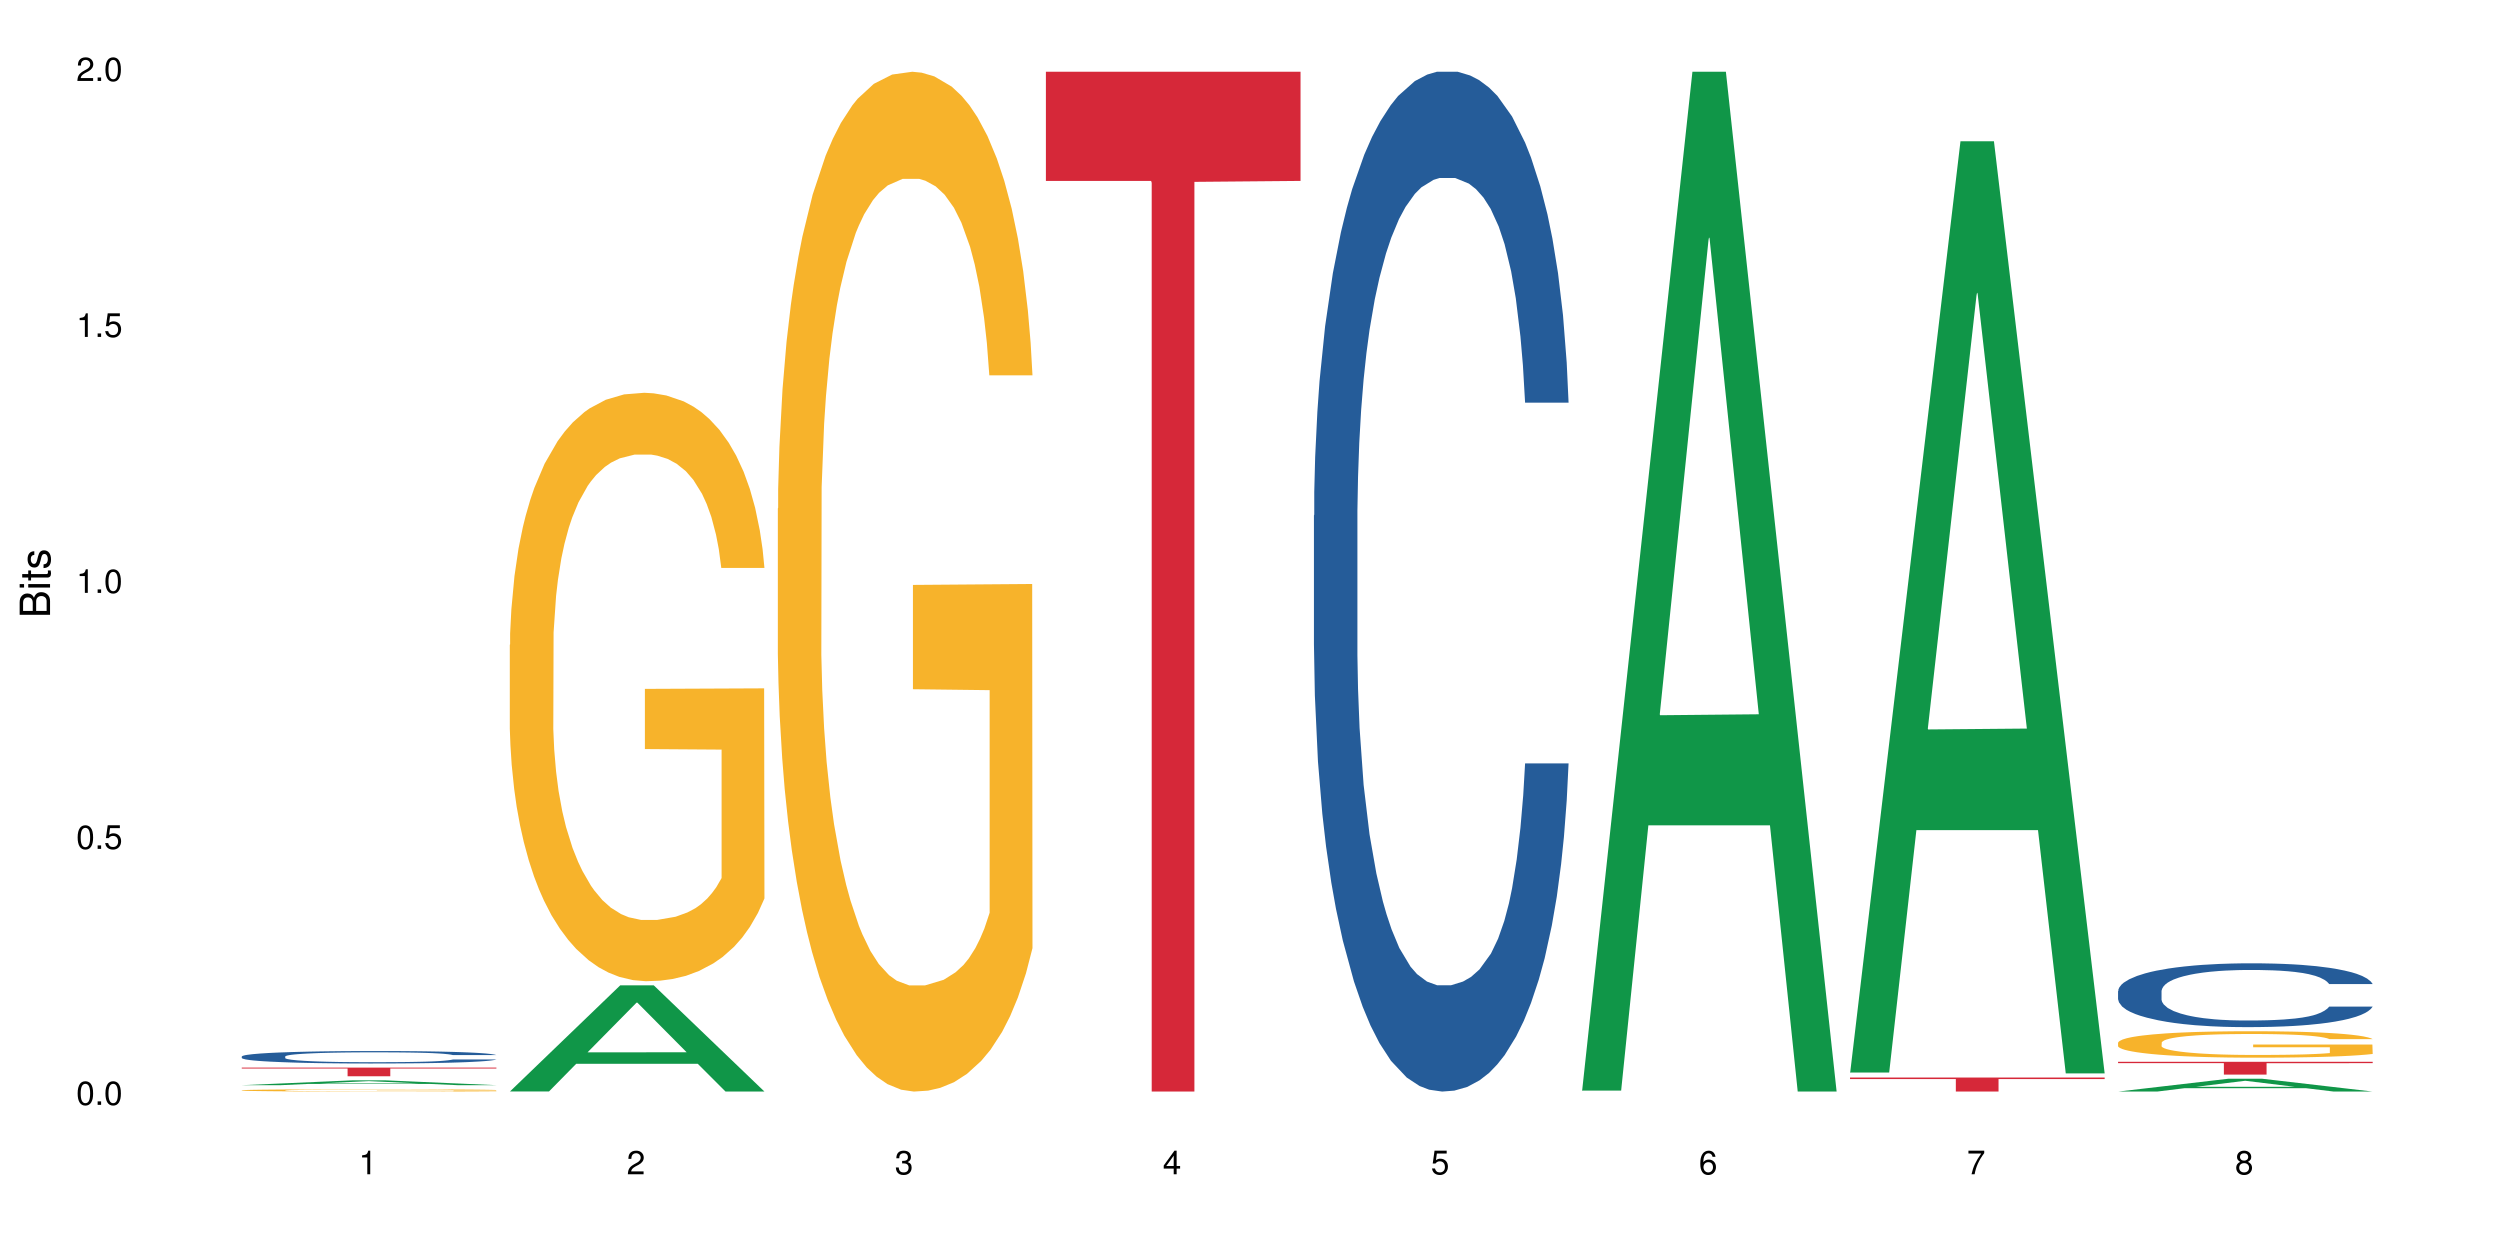 <?xml version="1.0" encoding="UTF-8"?>
<svg xmlns="http://www.w3.org/2000/svg" xmlns:xlink="http://www.w3.org/1999/xlink" width="720pt" height="360pt" viewBox="0 0 720 360" version="1.1">
<defs>
<g>
<symbol overflow="visible" id="glyph0-0">
<path style="stroke:none;" d=""/>
</symbol>
<symbol overflow="visible" id="glyph0-1">
<path style="stroke:none;" d="M 2.641 -6.797 C 2 -6.797 1.422 -6.531 1.078 -6.047 C 0.641 -5.453 0.406 -4.547 0.406 -3.297 C 0.406 -1 1.188 0.219 2.641 0.219 C 4.078 0.219 4.859 -1 4.859 -3.234 C 4.859 -4.562 4.656 -5.438 4.203 -6.047 C 3.844 -6.531 3.281 -6.797 2.641 -6.797 Z M 2.641 -6.047 C 3.547 -6.047 4 -5.125 4 -3.312 C 4 -1.375 3.562 -0.484 2.625 -0.484 C 1.734 -0.484 1.281 -1.422 1.281 -3.281 C 1.281 -5.141 1.734 -6.047 2.641 -6.047 Z M 2.641 -6.047 "/>
</symbol>
<symbol overflow="visible" id="glyph0-2">
<path style="stroke:none;" d="M 1.828 -1 L 0.828 -1 L 0.828 0 L 1.828 0 Z M 1.828 -1 "/>
</symbol>
<symbol overflow="visible" id="glyph0-3">
<path style="stroke:none;" d="M 4.562 -6.797 L 1.062 -6.797 L 0.547 -3.094 L 1.328 -3.094 C 1.719 -3.562 2.047 -3.734 2.578 -3.734 C 3.484 -3.734 4.062 -3.109 4.062 -2.094 C 4.062 -1.125 3.484 -0.531 2.578 -0.531 C 1.828 -0.531 1.375 -0.906 1.188 -1.672 L 0.328 -1.672 C 0.453 -1.109 0.547 -0.844 0.75 -0.594 C 1.125 -0.078 1.828 0.219 2.594 0.219 C 3.969 0.219 4.922 -0.781 4.922 -2.219 C 4.922 -3.562 4.031 -4.484 2.719 -4.484 C 2.25 -4.484 1.859 -4.359 1.469 -4.062 L 1.734 -5.969 L 4.562 -5.969 Z M 4.562 -6.797 "/>
</symbol>
<symbol overflow="visible" id="glyph0-4">
<path style="stroke:none;" d="M 2.484 -4.844 L 2.484 0 L 3.328 0 L 3.328 -6.797 L 2.766 -6.797 C 2.469 -5.75 2.281 -5.609 0.984 -5.453 L 0.984 -4.844 Z M 2.484 -4.844 "/>
</symbol>
<symbol overflow="visible" id="glyph0-5">
<path style="stroke:none;" d="M 4.859 -0.828 L 1.281 -0.828 C 1.359 -1.391 1.672 -1.75 2.5 -2.234 L 3.469 -2.75 C 4.406 -3.266 4.906 -3.969 4.906 -4.812 C 4.906 -5.375 4.672 -5.906 4.266 -6.266 C 3.859 -6.625 3.375 -6.797 2.719 -6.797 C 1.859 -6.797 1.219 -6.5 0.844 -5.922 C 0.609 -5.562 0.5 -5.125 0.484 -4.438 L 1.328 -4.438 C 1.359 -4.906 1.406 -5.188 1.531 -5.406 C 1.75 -5.812 2.188 -6.062 2.703 -6.062 C 3.469 -6.062 4.031 -5.516 4.031 -4.781 C 4.031 -4.25 3.719 -3.797 3.125 -3.438 L 2.234 -2.938 C 0.812 -2.141 0.406 -1.5 0.328 0 L 4.859 0 Z M 4.859 -0.828 "/>
</symbol>
<symbol overflow="visible" id="glyph0-6">
<path style="stroke:none;" d="M 2.125 -3.125 L 2.578 -3.125 C 3.516 -3.125 3.984 -2.703 3.984 -1.891 C 3.984 -1.031 3.469 -0.531 2.578 -0.531 C 1.656 -0.531 1.203 -0.984 1.156 -1.969 L 0.312 -1.969 C 0.344 -1.422 0.438 -1.078 0.609 -0.766 C 0.953 -0.109 1.625 0.219 2.547 0.219 C 3.953 0.219 4.859 -0.609 4.859 -1.906 C 4.859 -2.766 4.516 -3.25 3.703 -3.516 C 4.344 -3.766 4.656 -4.25 4.656 -4.938 C 4.656 -6.109 3.875 -6.797 2.578 -6.797 C 1.203 -6.797 0.484 -6.047 0.453 -4.609 L 1.297 -4.609 C 1.312 -5.016 1.344 -5.25 1.453 -5.453 C 1.641 -5.828 2.062 -6.062 2.594 -6.062 C 3.344 -6.062 3.797 -5.625 3.797 -4.906 C 3.797 -4.422 3.609 -4.141 3.25 -3.984 C 3.016 -3.891 2.719 -3.844 2.125 -3.844 Z M 2.125 -3.125 "/>
</symbol>
<symbol overflow="visible" id="glyph0-7">
<path style="stroke:none;" d="M 3.141 -1.625 L 3.141 0 L 3.984 0 L 3.984 -1.625 L 4.984 -1.625 L 4.984 -2.391 L 3.984 -2.391 L 3.984 -6.797 L 3.359 -6.797 L 0.266 -2.516 L 0.266 -1.625 Z M 3.141 -2.391 L 1 -2.391 L 3.141 -5.359 Z M 3.141 -2.391 "/>
</symbol>
<symbol overflow="visible" id="glyph0-8">
<path style="stroke:none;" d="M 4.781 -5.031 C 4.609 -6.141 3.891 -6.797 2.844 -6.797 C 2.094 -6.797 1.422 -6.438 1.031 -5.828 C 0.609 -5.172 0.406 -4.344 0.406 -3.094 C 0.406 -1.953 0.578 -1.234 0.984 -0.625 C 1.359 -0.078 1.953 0.219 2.703 0.219 C 3.984 0.219 4.922 -0.734 4.922 -2.078 C 4.922 -3.344 4.062 -4.234 2.844 -4.234 C 2.172 -4.234 1.641 -3.969 1.281 -3.469 C 1.281 -5.125 1.828 -6.047 2.797 -6.047 C 3.391 -6.047 3.797 -5.672 3.938 -5.031 Z M 2.734 -3.484 C 3.547 -3.484 4.062 -2.922 4.062 -2 C 4.062 -1.156 3.484 -0.531 2.703 -0.531 C 1.922 -0.531 1.328 -1.188 1.328 -2.047 C 1.328 -2.891 1.906 -3.484 2.734 -3.484 Z M 2.734 -3.484 "/>
</symbol>
<symbol overflow="visible" id="glyph0-9">
<path style="stroke:none;" d="M 4.984 -6.797 L 0.438 -6.797 L 0.438 -5.969 L 4.109 -5.969 C 2.5 -3.656 1.828 -2.234 1.328 0 L 2.219 0 C 2.594 -2.172 3.453 -4.047 4.984 -6.094 Z M 4.984 -6.797 "/>
</symbol>
<symbol overflow="visible" id="glyph0-10">
<path style="stroke:none;" d="M 3.75 -3.578 C 4.453 -4 4.688 -4.344 4.688 -4.984 C 4.688 -6.047 3.844 -6.797 2.641 -6.797 C 1.438 -6.797 0.594 -6.047 0.594 -4.984 C 0.594 -4.359 0.828 -4.016 1.516 -3.578 C 0.734 -3.203 0.359 -2.641 0.359 -1.891 C 0.359 -0.641 1.297 0.219 2.641 0.219 C 3.984 0.219 4.922 -0.641 4.922 -1.875 C 4.922 -2.641 4.531 -3.203 3.75 -3.578 Z M 2.641 -6.047 C 3.359 -6.047 3.812 -5.625 3.812 -4.969 C 3.812 -4.344 3.344 -3.922 2.641 -3.922 C 1.922 -3.922 1.453 -4.344 1.453 -4.984 C 1.453 -5.625 1.922 -6.047 2.641 -6.047 Z M 2.641 -3.203 C 3.484 -3.203 4.062 -2.672 4.062 -1.875 C 4.062 -1.062 3.484 -0.531 2.625 -0.531 C 1.797 -0.531 1.219 -1.078 1.219 -1.875 C 1.219 -2.672 1.797 -3.203 2.641 -3.203 Z M 2.641 -3.203 "/>
</symbol>
<symbol overflow="visible" id="glyph1-0">
<path style="stroke:none;" d=""/>
</symbol>
<symbol overflow="visible" id="glyph1-1">
<path style="stroke:none;" d="M 0 -0.953 L 0 -4.891 C 0 -5.719 -0.234 -6.344 -0.734 -6.797 C -1.188 -7.234 -1.812 -7.469 -2.5 -7.469 C -3.547 -7.469 -4.188 -7 -4.625 -5.875 C -4.984 -6.672 -5.641 -7.094 -6.531 -7.094 C -7.156 -7.094 -7.734 -6.859 -8.141 -6.391 C -8.562 -5.938 -8.75 -5.344 -8.75 -4.5 L -8.75 -0.953 Z M -4.984 -2.062 L -7.766 -2.062 L -7.766 -4.219 C -7.766 -4.844 -7.688 -5.203 -7.453 -5.5 C -7.219 -5.812 -6.859 -5.969 -6.375 -5.969 C -5.906 -5.969 -5.531 -5.812 -5.297 -5.5 C -5.062 -5.203 -4.984 -4.844 -4.984 -4.219 Z M -0.984 -2.062 L -4 -2.062 L -4 -4.781 C -4 -5.328 -3.859 -5.688 -3.578 -5.953 C -3.297 -6.219 -2.922 -6.359 -2.484 -6.359 C -2.062 -6.359 -1.688 -6.219 -1.406 -5.953 C -1.109 -5.688 -0.984 -5.328 -0.984 -4.781 Z M -0.984 -2.062 "/>
</symbol>
<symbol overflow="visible" id="glyph1-2">
<path style="stroke:none;" d="M -6.281 -1.797 L -6.281 -0.797 L 0 -0.797 L 0 -1.797 Z M -8.75 -1.797 L -8.75 -0.797 L -7.484 -0.797 L -7.484 -1.797 Z M -8.75 -1.797 "/>
</symbol>
<symbol overflow="visible" id="glyph1-3">
<path style="stroke:none;" d="M -6.281 -3.047 L -6.281 -2.016 L -8.016 -2.016 L -8.016 -1.016 L -6.281 -1.016 L -6.281 -0.172 L -5.469 -0.172 L -5.469 -1.016 L -0.719 -1.016 C -0.078 -1.016 0.281 -1.453 0.281 -2.234 C 0.281 -2.469 0.25 -2.719 0.188 -3.047 L -0.641 -3.047 C -0.609 -2.922 -0.594 -2.766 -0.594 -2.562 C -0.594 -2.141 -0.719 -2.016 -1.156 -2.016 L -5.469 -2.016 L -5.469 -3.047 Z M -6.281 -3.047 "/>
</symbol>
<symbol overflow="visible" id="glyph1-4">
<path style="stroke:none;" d="M -4.531 -5.25 C -5.766 -5.25 -6.469 -4.422 -6.469 -2.969 C -6.469 -1.516 -5.719 -0.562 -4.547 -0.562 C -3.562 -0.562 -3.094 -1.062 -2.734 -2.562 L -2.516 -3.484 C -2.344 -4.188 -2.094 -4.469 -1.625 -4.469 C -1.047 -4.469 -0.641 -3.875 -0.641 -3 C -0.641 -2.453 -0.797 -2 -1.062 -1.75 C -1.25 -1.594 -1.422 -1.531 -1.875 -1.469 L -1.875 -0.406 C -0.422 -0.453 0.281 -1.266 0.281 -2.922 C 0.281 -4.5 -0.5 -5.516 -1.719 -5.516 C -2.656 -5.516 -3.172 -4.984 -3.469 -3.734 L -3.703 -2.766 C -3.891 -1.953 -4.156 -1.609 -4.594 -1.609 C -5.172 -1.609 -5.547 -2.125 -5.547 -2.938 C -5.547 -3.75 -5.203 -4.172 -4.531 -4.203 Z M -4.531 -5.25 "/>
</symbol>
</g>
</defs>
<g id="surface109106">
<rect x="0" y="0" width="720" height="360" style="fill:rgb(100%,100%,100%);fill-opacity:1;stroke:none;"/>
<path style=" stroke:none;fill-rule:nonzero;fill:rgb(6.275%,58.824%,28.235%);fill-opacity:1;" d="M 69.629 312.531 L 69.707 312.531 L 101.441 311.141 L 111.078 311.141 L 142.965 312.531 L 131.762 312.531 L 123.77 312.172 L 88.746 312.172 L 80.91 312.531 L 69.629 312.531 L 92.117 312.02 L 120.559 312.02 L 106.375 311.371 L 106.219 311.367 L 106.062 311.371 L 92.039 312.02 L 92.117 312.02 Z M 69.629 312.531 "/>
<path style=" stroke:none;fill-rule:nonzero;fill:rgb(14.51%,36.078%,60%);fill-opacity:1;" d="M 69.629 304.262 L 69.719 304.258 L 69.719 304.18 L 69.988 304.055 L 70.613 303.895 L 71.238 303.789 L 72.848 303.594 L 75.086 303.406 L 77.41 303.262 L 79.109 303.18 L 80.629 303.113 L 84.117 302.992 L 86.355 302.93 L 88.77 302.871 L 91.719 302.816 L 93.867 302.785 L 98.695 302.73 L 102.273 302.711 L 105.047 302.699 L 111.039 302.699 L 114.613 302.711 L 117.207 302.73 L 120.07 302.754 L 122.484 302.785 L 126.688 302.855 L 130.445 302.949 L 132.145 303 L 134.828 303.102 L 136.883 303.199 L 138.316 303.285 L 139.926 303.406 L 141.355 303.555 L 142.43 303.723 L 142.965 303.863 L 130.445 303.863 L 129.82 303.73 L 129.102 303.629 L 127.762 303.496 L 126.422 303.402 L 124.543 303.305 L 122.844 303.242 L 120.516 303.18 L 118.461 303.141 L 116.312 303.113 L 114.258 303.094 L 110.32 303.074 L 105.762 303.074 L 104.062 303.078 L 100.574 303.105 L 98.695 303.129 L 96.012 303.176 L 94.133 303.219 L 91.898 303.281 L 90.379 303.34 L 88.5 303.426 L 87.16 303.5 L 85.637 303.609 L 84.742 303.691 L 83.938 303.781 L 83.223 303.891 L 82.688 304.004 L 82.328 304.125 L 82.148 304.242 L 82.148 304.754 L 82.328 304.871 L 82.777 305.008 L 83.938 305.207 L 85.637 305.383 L 87.605 305.52 L 89.484 305.617 L 90.559 305.664 L 91.988 305.715 L 94.223 305.781 L 97.445 305.848 L 99.32 305.875 L 102.184 305.898 L 105.137 305.914 L 109.07 305.914 L 112.559 305.898 L 114.883 305.883 L 117.297 305.859 L 120.605 305.801 L 122.664 305.75 L 124.453 305.688 L 125.793 305.625 L 126.688 305.574 L 128.031 305.469 L 129.102 305.359 L 129.906 305.246 L 130.445 305.133 L 142.965 305.133 L 142.43 305.266 L 141.625 305.391 L 140.82 305.488 L 139.566 305.602 L 138.137 305.703 L 136.078 305.816 L 134.379 305.895 L 132.145 305.977 L 130.086 306.039 L 127.852 306.094 L 124.543 306.16 L 122.395 306.191 L 120.07 306.223 L 117.297 306.246 L 113.809 306.27 L 110.055 306.285 L 106.566 306.289 L 102.809 306.281 L 100.035 306.27 L 96.371 306.238 L 91.809 306.18 L 88.5 306.117 L 85.906 306.055 L 83.672 305.988 L 81.168 305.898 L 77.945 305.758 L 75.98 305.645 L 74.637 305.551 L 73.117 305.426 L 72.043 305.309 L 70.793 305.125 L 69.898 304.895 L 69.629 304.715 Z M 69.629 304.262 "/>
<path style=" stroke:none;fill-rule:nonzero;fill:rgb(96.863%,70.196%,16.863%);fill-opacity:1;" d="M 69.629 313.996 L 69.719 313.992 L 69.719 313.98 L 70.078 313.953 L 70.973 313.918 L 72.133 313.887 L 73.387 313.863 L 74.191 313.852 L 75.531 313.832 L 76.695 313.82 L 79.645 313.793 L 83.402 313.766 L 85.461 313.754 L 87.785 313.746 L 91.094 313.734 L 92.613 313.73 L 97.266 313.719 L 102.543 313.715 L 108.355 313.711 L 111.039 313.715 L 114.703 313.715 L 119.711 313.723 L 122.574 313.727 L 124.809 313.734 L 127.137 313.742 L 129.996 313.754 L 132.68 313.77 L 134.828 313.781 L 136.973 313.801 L 138.762 313.82 L 140.281 313.84 L 141.625 313.867 L 142.43 313.887 L 142.965 313.91 L 130.535 313.91 L 129.82 313.887 L 129.016 313.871 L 127.672 313.852 L 126.332 313.836 L 124.988 313.824 L 122.484 313.809 L 120.34 313.801 L 117.656 313.793 L 115.062 313.785 L 112.109 313.781 L 105.582 313.781 L 101.289 313.785 L 98.785 313.789 L 96.996 313.797 L 94.492 313.805 L 92.973 313.812 L 92.078 313.816 L 89.395 313.836 L 87.605 313.852 L 86.621 313.863 L 85.371 313.883 L 84.477 313.898 L 83.492 313.922 L 82.953 313.941 L 82.238 313.98 L 82.148 314.09 L 82.418 314.113 L 82.953 314.137 L 83.672 314.156 L 84.742 314.18 L 85.816 314.199 L 87.695 314.223 L 89.305 314.238 L 90.559 314.246 L 92.973 314.262 L 93.957 314.27 L 96.281 314.281 L 98.695 314.289 L 101.648 314.297 L 103.883 314.301 L 112.02 314.301 L 117.387 314.297 L 120.785 314.293 L 123.109 314.289 L 124.633 314.285 L 126.508 314.277 L 127.852 314.273 L 129.102 314.266 L 130.625 314.254 L 130.625 314.113 L 108.535 314.109 L 108.535 314.043 L 142.875 314.043 L 142.965 314.277 L 141.086 314.293 L 138.762 314.309 L 136.527 314.32 L 134.199 314.332 L 130.891 314.344 L 128.207 314.352 L 124.094 314.359 L 120.34 314.363 L 116.402 314.367 L 112.914 314.371 L 105.137 314.371 L 101.199 314.367 L 98.07 314.359 L 95.207 314.355 L 92.344 314.348 L 88.77 314.336 L 86.441 314.324 L 84.027 314.312 L 81.613 314.297 L 79.469 314.281 L 78.035 314.27 L 76.605 314.254 L 75.086 314.234 L 73.652 314.215 L 72.582 314.195 L 71.598 314.176 L 70.883 314.156 L 70.164 314.129 L 69.809 314.105 L 69.629 314.09 Z M 69.629 313.996 "/>
<path style=" stroke:none;fill-rule:nonzero;fill:rgb(83.922%,15.686%,22.353%);fill-opacity:1;" d="M 69.629 307.469 L 142.965 307.469 L 142.965 307.734 L 112.402 307.738 L 112.402 309.961 L 100.105 309.961 L 100.105 307.738 L 99.926 307.734 L 69.629 307.734 Z M 69.629 307.469 "/>
<path style=" stroke:none;fill-rule:nonzero;fill:rgb(6.275%,58.824%,28.235%);fill-opacity:1;" d="M 146.824 314.344 L 146.902 314.312 L 178.637 283.77 L 188.273 283.77 L 220.16 314.371 L 208.957 314.371 L 200.965 306.383 L 165.941 306.383 L 158.109 314.344 L 146.824 314.344 L 169.312 303.078 L 197.754 303.051 L 183.57 288.77 L 183.414 288.738 L 183.258 288.828 L 169.234 303.051 L 169.312 303.078 Z M 146.824 314.344 "/>
<path style=" stroke:none;fill-rule:nonzero;fill:rgb(96.863%,70.196%,16.863%);fill-opacity:1;" d="M 146.824 185.707 L 146.914 185.551 L 146.914 182.457 L 147.273 175.492 L 148.168 165.898 L 149.328 158.004 L 150.582 151.812 L 151.387 148.562 L 152.727 143.922 L 153.891 140.516 L 156.844 133.551 L 160.598 127.051 L 162.656 124.266 L 164.98 121.633 L 168.289 118.695 L 169.809 117.609 L 174.461 115.133 L 179.738 113.586 L 185.551 113.121 L 188.234 113.277 L 191.898 113.895 L 196.91 115.598 L 199.77 117.145 L 202.008 118.695 L 204.332 120.707 L 207.195 123.801 L 209.875 127.516 L 212.023 131.23 L 214.168 135.871 L 215.957 140.824 L 217.477 146.242 L 218.82 152.742 L 219.625 158.16 L 220.16 163.574 L 207.73 163.574 L 207.016 158.16 L 206.211 153.98 L 204.867 148.875 L 203.527 145.16 L 202.184 142.219 L 199.68 138.195 L 197.535 135.719 L 194.852 133.551 L 192.258 132.16 L 189.305 131.23 L 187.52 130.922 L 182.777 130.922 L 178.484 132.004 L 175.98 133.242 L 174.191 134.48 L 171.688 136.801 L 170.168 138.66 L 169.273 139.898 L 166.59 144.695 L 164.801 149.027 L 163.816 151.969 L 162.566 156.609 L 161.672 160.789 L 160.688 166.98 L 160.152 171.625 L 159.434 182.148 L 159.348 210.004 L 159.613 215.887 L 160.152 222.23 L 160.867 227.805 L 161.941 233.684 L 163.012 238.172 L 164.891 244.207 L 166.5 248.23 L 167.754 250.863 L 170.168 255.043 L 171.152 256.434 L 173.477 259.219 L 175.891 261.387 L 178.844 263.242 L 181.078 264.172 L 184.656 264.945 L 189.219 264.945 L 194.582 264.02 L 197.98 262.781 L 200.309 261.543 L 201.828 260.457 L 203.707 258.754 L 205.047 257.207 L 206.301 255.504 L 207.82 252.875 L 207.82 215.887 L 185.73 215.73 L 185.73 198.398 L 220.07 198.242 L 220.16 258.754 L 218.285 262.934 L 215.957 266.957 L 213.723 270.055 L 211.398 272.684 L 208.086 275.625 L 205.406 277.48 L 201.289 279.648 L 197.535 281.043 L 193.598 281.969 L 190.113 282.434 L 185.996 282.59 L 182.332 282.281 L 178.395 281.352 L 175.266 280.113 L 172.402 278.566 L 169.543 276.555 L 165.965 273.305 L 163.641 270.672 L 161.223 267.422 L 158.809 263.555 L 156.664 259.375 L 155.23 256.125 L 153.801 252.41 L 152.281 247.766 L 150.852 242.504 L 149.777 237.707 L 148.793 232.293 L 148.078 227.184 L 147.363 220.219 L 147.004 214.648 L 146.824 209.852 Z M 146.824 185.707 "/>
<path style=" stroke:none;fill-rule:nonzero;fill:rgb(96.863%,70.196%,16.863%);fill-opacity:1;" d="M 224.02 146.461 L 224.109 146.191 L 224.109 140.828 L 224.469 128.758 L 225.363 112.129 L 226.523 98.449 L 227.777 87.719 L 228.582 82.086 L 229.926 74.039 L 231.086 68.141 L 234.039 56.07 L 237.793 44.805 L 239.852 39.977 L 242.176 35.414 L 245.484 30.32 L 247.004 28.441 L 251.656 24.148 L 256.934 21.469 L 262.746 20.664 L 265.43 20.93 L 269.098 22.004 L 274.105 24.953 L 276.965 27.637 L 279.203 30.32 L 281.527 33.805 L 284.391 39.172 L 287.074 45.609 L 289.219 52.047 L 291.367 60.094 L 293.152 68.676 L 294.676 78.062 L 296.016 89.328 L 296.82 98.715 L 297.355 108.105 L 284.926 108.105 L 284.211 98.715 L 283.406 91.477 L 282.062 82.625 L 280.723 76.188 L 279.383 71.09 L 276.875 64.117 L 274.73 59.824 L 272.047 56.07 L 269.453 53.656 L 266.504 52.047 L 264.715 51.508 L 259.973 51.508 L 255.68 53.387 L 253.176 55.531 L 251.387 57.68 L 248.883 61.703 L 247.363 64.922 L 246.469 67.066 L 243.785 75.383 L 241.996 82.891 L 241.016 87.988 L 239.762 96.035 L 238.867 103.277 L 237.883 114.004 L 237.348 122.051 L 236.633 140.293 L 236.543 188.574 L 236.809 198.766 L 237.348 209.762 L 238.062 219.418 L 239.137 229.609 L 240.207 237.391 L 242.086 247.852 L 243.695 254.824 L 244.949 259.383 L 247.363 266.625 L 248.348 269.039 L 250.672 273.867 L 253.086 277.625 L 256.039 280.844 L 258.273 282.453 L 261.852 283.793 L 266.414 283.793 L 271.777 282.184 L 275.176 280.039 L 277.504 277.891 L 279.023 276.016 L 280.902 273.062 L 282.242 270.383 L 283.496 267.43 L 285.016 262.871 L 285.016 198.766 L 262.926 198.496 L 262.926 168.457 L 297.27 168.188 L 297.355 273.062 L 295.48 280.305 L 293.152 287.281 L 290.918 292.645 L 288.594 297.203 L 285.285 302.301 L 282.602 305.52 L 278.488 309.273 L 274.73 311.688 L 270.797 313.297 L 267.309 314.102 L 263.195 314.371 L 259.527 313.836 L 255.59 312.227 L 252.461 310.078 L 249.598 307.398 L 246.738 303.91 L 243.16 298.277 L 240.836 293.719 L 238.422 288.086 L 236.004 281.379 L 233.859 274.137 L 232.43 268.504 L 230.996 262.066 L 229.477 254.02 L 228.047 244.898 L 226.973 236.586 L 225.988 227.195 L 225.273 218.344 L 224.559 206.277 L 224.199 196.621 L 224.02 188.305 Z M 224.02 146.461 "/>
<path style=" stroke:none;fill-rule:nonzero;fill:rgb(83.922%,15.686%,22.353%);fill-opacity:1;" d="M 301.219 20.664 L 374.555 20.664 L 374.555 52.102 L 343.988 52.379 L 343.988 314.371 L 331.691 314.371 L 331.691 52.652 L 331.516 52.102 L 301.219 52.102 Z M 301.219 20.664 "/>
<path style=" stroke:none;fill-rule:nonzero;fill:rgb(14.51%,36.078%,60%);fill-opacity:1;" d="M 378.414 148.457 L 378.504 148.188 L 378.504 141.742 L 378.77 131.543 L 379.398 118.656 L 380.023 109.797 L 381.633 93.957 L 383.867 78.652 L 386.195 66.84 L 387.895 59.859 L 389.414 54.492 L 392.902 44.559 L 395.137 39.457 L 397.551 34.891 L 400.504 30.328 L 402.648 27.645 L 407.48 23.348 L 411.055 21.469 L 413.828 20.664 L 419.82 20.664 L 423.398 21.738 L 425.992 23.078 L 428.855 25.227 L 431.27 27.645 L 435.473 33.551 L 439.227 41.066 L 440.926 45.363 L 443.609 53.684 L 445.668 61.738 L 447.098 68.719 L 448.707 78.652 L 450.141 90.734 L 451.211 104.426 L 451.75 115.969 L 439.227 115.969 L 438.602 105.23 L 437.887 96.91 L 436.547 85.902 L 435.203 78.117 L 433.324 70.332 L 431.625 65.23 L 429.301 60.129 L 427.246 56.906 L 425.098 54.492 L 423.039 52.879 L 419.105 51.27 L 414.543 51.27 L 412.844 51.805 L 409.355 53.953 L 407.48 55.832 L 404.797 59.59 L 402.918 63.082 L 400.684 68.449 L 399.16 73.016 L 397.285 79.996 L 395.941 86.172 L 394.422 95.031 L 393.527 101.742 L 392.723 109.258 L 392.008 118.117 L 391.469 127.516 L 391.113 137.449 L 390.934 147.113 L 390.934 188.727 L 391.113 198.391 L 391.559 209.668 L 392.723 226.043 L 394.422 240.273 L 396.391 251.547 L 398.266 259.602 L 399.34 263.359 L 400.773 267.656 L 403.008 273.027 L 406.227 278.395 L 408.105 280.543 L 410.969 282.691 L 413.918 283.766 L 417.855 283.766 L 421.34 282.691 L 423.668 281.348 L 426.082 279.199 L 429.391 274.637 L 431.449 270.34 L 433.234 265.242 L 434.578 260.141 L 435.473 255.844 L 436.812 247.52 L 437.887 238.395 L 438.691 228.996 L 439.227 219.867 L 451.75 219.867 L 451.211 230.609 L 450.406 241.078 L 449.602 248.863 L 448.352 258.262 L 446.918 266.582 L 444.863 275.98 L 443.164 282.152 L 440.926 288.867 L 438.871 293.969 L 436.637 298.531 L 433.324 303.898 L 431.18 306.586 L 428.855 309 L 426.082 311.148 L 422.594 313.027 L 418.836 314.102 L 415.348 314.371 L 411.594 313.832 L 408.82 312.762 L 405.152 310.344 L 400.594 305.512 L 397.285 300.41 L 394.691 295.309 L 392.453 289.941 L 389.949 282.691 L 386.73 270.879 L 384.762 261.75 L 383.422 254.234 L 381.902 243.762 L 380.828 234.367 L 379.574 219.332 L 378.68 200.27 L 378.414 185.504 Z M 378.414 148.457 "/>
<path style=" stroke:none;fill-rule:nonzero;fill:rgb(6.275%,58.824%,28.235%);fill-opacity:1;" d="M 455.609 314.094 L 455.688 313.82 L 487.418 20.664 L 497.055 20.664 L 528.945 314.371 L 517.742 314.371 L 509.75 237.703 L 474.727 237.703 L 466.891 314.094 L 455.609 314.094 L 478.094 205.988 L 506.535 205.711 L 492.355 68.648 L 492.199 68.375 L 492.043 69.199 L 478.016 205.711 L 478.094 205.988 Z M 455.609 314.094 "/>
<path style=" stroke:none;fill-rule:nonzero;fill:rgb(6.275%,58.824%,28.235%);fill-opacity:1;" d="M 532.805 308.895 L 532.883 308.645 L 564.617 40.684 L 574.254 40.684 L 606.141 309.148 L 594.938 309.148 L 586.945 239.07 L 551.922 239.07 L 544.086 308.895 L 532.805 308.895 L 555.293 210.082 L 583.734 209.828 L 569.551 84.547 L 569.395 84.293 L 569.238 85.051 L 555.215 209.828 L 555.293 210.082 Z M 532.805 308.895 "/>
<path style=" stroke:none;fill-rule:nonzero;fill:rgb(83.922%,15.686%,22.353%);fill-opacity:1;" d="M 532.805 310.328 L 606.141 310.328 L 606.141 310.762 L 575.578 310.766 L 575.578 314.371 L 563.281 314.371 L 563.281 310.77 L 563.102 310.762 L 532.805 310.762 Z M 532.805 310.328 "/>
<path style=" stroke:none;fill-rule:nonzero;fill:rgb(6.275%,58.824%,28.235%);fill-opacity:1;" d="M 610 314.367 L 610.078 314.363 L 641.812 310.672 L 651.449 310.672 L 683.336 314.371 L 672.133 314.371 L 664.141 313.406 L 629.117 313.406 L 621.285 314.367 L 610 314.367 L 632.488 313.008 L 660.93 313.004 L 646.746 311.277 L 646.59 311.273 L 646.434 311.285 L 632.41 313.004 L 632.488 313.008 Z M 610 314.367 "/>
<path style=" stroke:none;fill-rule:nonzero;fill:rgb(14.51%,36.078%,60%);fill-opacity:1;" d="M 610 285.441 L 610.09 285.422 L 610.09 285.02 L 610.359 284.383 L 610.984 283.578 L 611.609 283.023 L 613.219 282.031 L 615.457 281.074 L 617.781 280.336 L 619.48 279.898 L 621 279.562 L 624.488 278.941 L 626.727 278.625 L 629.141 278.34 L 632.09 278.055 L 634.238 277.887 L 639.066 277.617 L 642.645 277.5 L 645.418 277.449 L 651.41 277.449 L 654.988 277.516 L 657.578 277.602 L 660.441 277.734 L 662.855 277.887 L 667.059 278.254 L 670.816 278.727 L 672.516 278.992 L 675.199 279.516 L 677.254 280.016 L 678.688 280.453 L 680.297 281.074 L 681.727 281.832 L 682.801 282.688 L 683.336 283.41 L 670.816 283.41 L 670.191 282.738 L 669.477 282.215 L 668.133 281.527 L 666.793 281.043 L 664.914 280.555 L 663.215 280.234 L 660.891 279.918 L 658.832 279.715 L 656.688 279.562 L 654.629 279.465 L 650.695 279.363 L 646.133 279.363 L 644.434 279.395 L 640.945 279.531 L 639.066 279.648 L 636.383 279.883 L 634.508 280.102 L 632.27 280.438 L 630.75 280.723 L 628.871 281.16 L 627.531 281.547 L 626.008 282.098 L 625.117 282.52 L 624.309 282.988 L 623.594 283.543 L 623.059 284.129 L 622.699 284.75 L 622.523 285.355 L 622.523 287.957 L 622.699 288.562 L 623.148 289.27 L 624.309 290.293 L 626.008 291.184 L 627.977 291.887 L 629.855 292.391 L 630.93 292.625 L 632.359 292.895 L 634.594 293.23 L 637.816 293.566 L 639.691 293.699 L 642.555 293.836 L 645.508 293.902 L 649.441 293.902 L 652.93 293.836 L 655.254 293.75 L 657.668 293.617 L 660.977 293.332 L 663.035 293.062 L 664.824 292.742 L 666.164 292.426 L 667.059 292.156 L 668.402 291.637 L 669.477 291.062 L 670.281 290.477 L 670.816 289.906 L 683.336 289.906 L 682.801 290.578 L 681.996 291.23 L 681.191 291.719 L 679.938 292.305 L 678.508 292.828 L 676.449 293.414 L 674.75 293.801 L 672.516 294.219 L 670.457 294.539 L 668.223 294.824 L 664.914 295.16 L 662.766 295.328 L 660.441 295.48 L 657.668 295.613 L 654.18 295.73 L 650.426 295.797 L 646.938 295.816 L 643.18 295.781 L 640.41 295.715 L 636.742 295.562 L 632.18 295.262 L 628.871 294.941 L 626.277 294.625 L 624.043 294.289 L 621.539 293.836 L 618.316 293.094 L 616.352 292.523 L 615.008 292.055 L 613.488 291.398 L 612.414 290.812 L 611.164 289.871 L 610.27 288.68 L 610 287.758 Z M 610 285.441 "/>
<path style=" stroke:none;fill-rule:nonzero;fill:rgb(96.863%,70.196%,16.863%);fill-opacity:1;" d="M 610 300.258 L 610.09 300.254 L 610.09 300.113 L 610.449 299.801 L 611.344 299.367 L 612.504 299.012 L 613.758 298.734 L 614.562 298.59 L 615.902 298.379 L 617.066 298.227 L 620.016 297.914 L 623.773 297.621 L 625.832 297.496 L 628.156 297.379 L 631.465 297.246 L 632.984 297.195 L 637.637 297.086 L 642.914 297.016 L 648.727 296.996 L 651.41 297 L 655.074 297.031 L 660.086 297.105 L 662.945 297.176 L 665.184 297.246 L 667.508 297.336 L 670.367 297.477 L 673.051 297.641 L 675.199 297.809 L 677.344 298.02 L 679.133 298.242 L 680.652 298.484 L 681.996 298.777 L 682.801 299.02 L 683.336 299.266 L 670.906 299.266 L 670.191 299.02 L 669.387 298.832 L 668.043 298.602 L 666.703 298.438 L 665.359 298.305 L 662.855 298.121 L 660.711 298.012 L 658.027 297.914 L 655.434 297.852 L 652.48 297.809 L 650.695 297.797 L 645.953 297.797 L 641.66 297.844 L 639.156 297.898 L 637.367 297.957 L 634.863 298.059 L 633.344 298.145 L 632.449 298.199 L 629.766 298.414 L 627.977 298.609 L 626.992 298.742 L 625.742 298.949 L 624.848 299.137 L 623.863 299.418 L 623.328 299.625 L 622.609 300.098 L 622.523 301.352 L 622.789 301.617 L 623.328 301.902 L 624.043 302.152 L 625.117 302.418 L 626.188 302.617 L 628.066 302.891 L 629.676 303.07 L 630.93 303.191 L 633.344 303.379 L 634.328 303.441 L 636.652 303.566 L 639.066 303.664 L 642.02 303.746 L 644.254 303.789 L 647.832 303.824 L 652.395 303.824 L 657.758 303.781 L 661.156 303.727 L 663.484 303.672 L 665.004 303.621 L 666.883 303.543 L 668.223 303.477 L 669.477 303.398 L 670.996 303.281 L 670.996 301.617 L 648.906 301.609 L 648.906 300.832 L 683.246 300.824 L 683.336 303.543 L 681.457 303.734 L 679.133 303.914 L 676.898 304.055 L 674.574 304.172 L 671.262 304.305 L 668.582 304.387 L 664.465 304.484 L 660.711 304.547 L 656.773 304.59 L 653.285 304.609 L 649.172 304.617 L 645.508 304.602 L 641.57 304.562 L 638.441 304.504 L 635.578 304.438 L 632.719 304.344 L 629.141 304.199 L 626.816 304.082 L 624.398 303.934 L 621.984 303.762 L 619.84 303.574 L 618.406 303.426 L 616.977 303.258 L 615.457 303.051 L 614.027 302.812 L 612.953 302.598 L 611.969 302.355 L 611.254 302.125 L 610.539 301.812 L 610.18 301.562 L 610 301.344 Z M 610 300.258 "/>
<path style=" stroke:none;fill-rule:nonzero;fill:rgb(83.922%,15.686%,22.353%);fill-opacity:1;" d="M 610 305.797 L 683.336 305.797 L 683.336 306.191 L 652.773 306.195 L 652.773 309.492 L 640.477 309.492 L 640.477 306.199 L 640.297 306.191 L 610 306.191 Z M 610 305.797 "/>
<g style="fill:rgb(0%,0%,0%);fill-opacity:1;">
  <use xlink:href="#glyph0-1" x="21.957" y="318.198"/>
  <use xlink:href="#glyph0-2" x="27.291" y="318.198"/>
  <use xlink:href="#glyph0-1" x="29.958" y="318.198"/>
</g>
<g style="fill:rgb(0%,0%,0%);fill-opacity:1;">
  <use xlink:href="#glyph0-1" x="21.957" y="244.476"/>
  <use xlink:href="#glyph0-2" x="27.291" y="244.476"/>
  <use xlink:href="#glyph0-3" x="29.958" y="244.476"/>
</g>
<g style="fill:rgb(0%,0%,0%);fill-opacity:1;">
  <use xlink:href="#glyph0-4" x="21.957" y="170.753"/>
  <use xlink:href="#glyph0-2" x="27.291" y="170.753"/>
  <use xlink:href="#glyph0-1" x="29.958" y="170.753"/>
</g>
<g style="fill:rgb(0%,0%,0%);fill-opacity:1;">
  <use xlink:href="#glyph0-4" x="21.957" y="97.034"/>
  <use xlink:href="#glyph0-2" x="27.291" y="97.034"/>
  <use xlink:href="#glyph0-3" x="29.958" y="97.034"/>
</g>
<g style="fill:rgb(0%,0%,0%);fill-opacity:1;">
  <use xlink:href="#glyph0-5" x="21.957" y="23.312"/>
  <use xlink:href="#glyph0-2" x="27.291" y="23.312"/>
  <use xlink:href="#glyph0-1" x="29.958" y="23.312"/>
</g>
<g style="fill:rgb(0%,0%,0%);fill-opacity:1;">
  <use xlink:href="#glyph0-4" x="103.297" y="338.19"/>
</g>
<g style="fill:rgb(0%,0%,0%);fill-opacity:1;">
  <use xlink:href="#glyph0-5" x="180.492" y="338.19"/>
</g>
<g style="fill:rgb(0%,0%,0%);fill-opacity:1;">
  <use xlink:href="#glyph0-6" x="257.688" y="338.19"/>
</g>
<g style="fill:rgb(0%,0%,0%);fill-opacity:1;">
  <use xlink:href="#glyph0-7" x="334.887" y="338.19"/>
</g>
<g style="fill:rgb(0%,0%,0%);fill-opacity:1;">
  <use xlink:href="#glyph0-3" x="412.082" y="338.19"/>
</g>
<g style="fill:rgb(0%,0%,0%);fill-opacity:1;">
  <use xlink:href="#glyph0-8" x="489.277" y="338.19"/>
</g>
<g style="fill:rgb(0%,0%,0%);fill-opacity:1;">
  <use xlink:href="#glyph0-9" x="566.473" y="338.19"/>
</g>
<g style="fill:rgb(0%,0%,0%);fill-opacity:1;">
  <use xlink:href="#glyph0-10" x="643.668" y="338.19"/>
</g>
<g style="fill:rgb(0%,0%,0%);fill-opacity:1;">
  <use xlink:href="#glyph1-1" x="14.412" y="178.016"/>
  <use xlink:href="#glyph1-2" x="14.412" y="170.012"/>
  <use xlink:href="#glyph1-3" x="14.412" y="167.348"/>
  <use xlink:href="#glyph1-4" x="14.412" y="164.012"/>
</g>
</g>
</svg>
